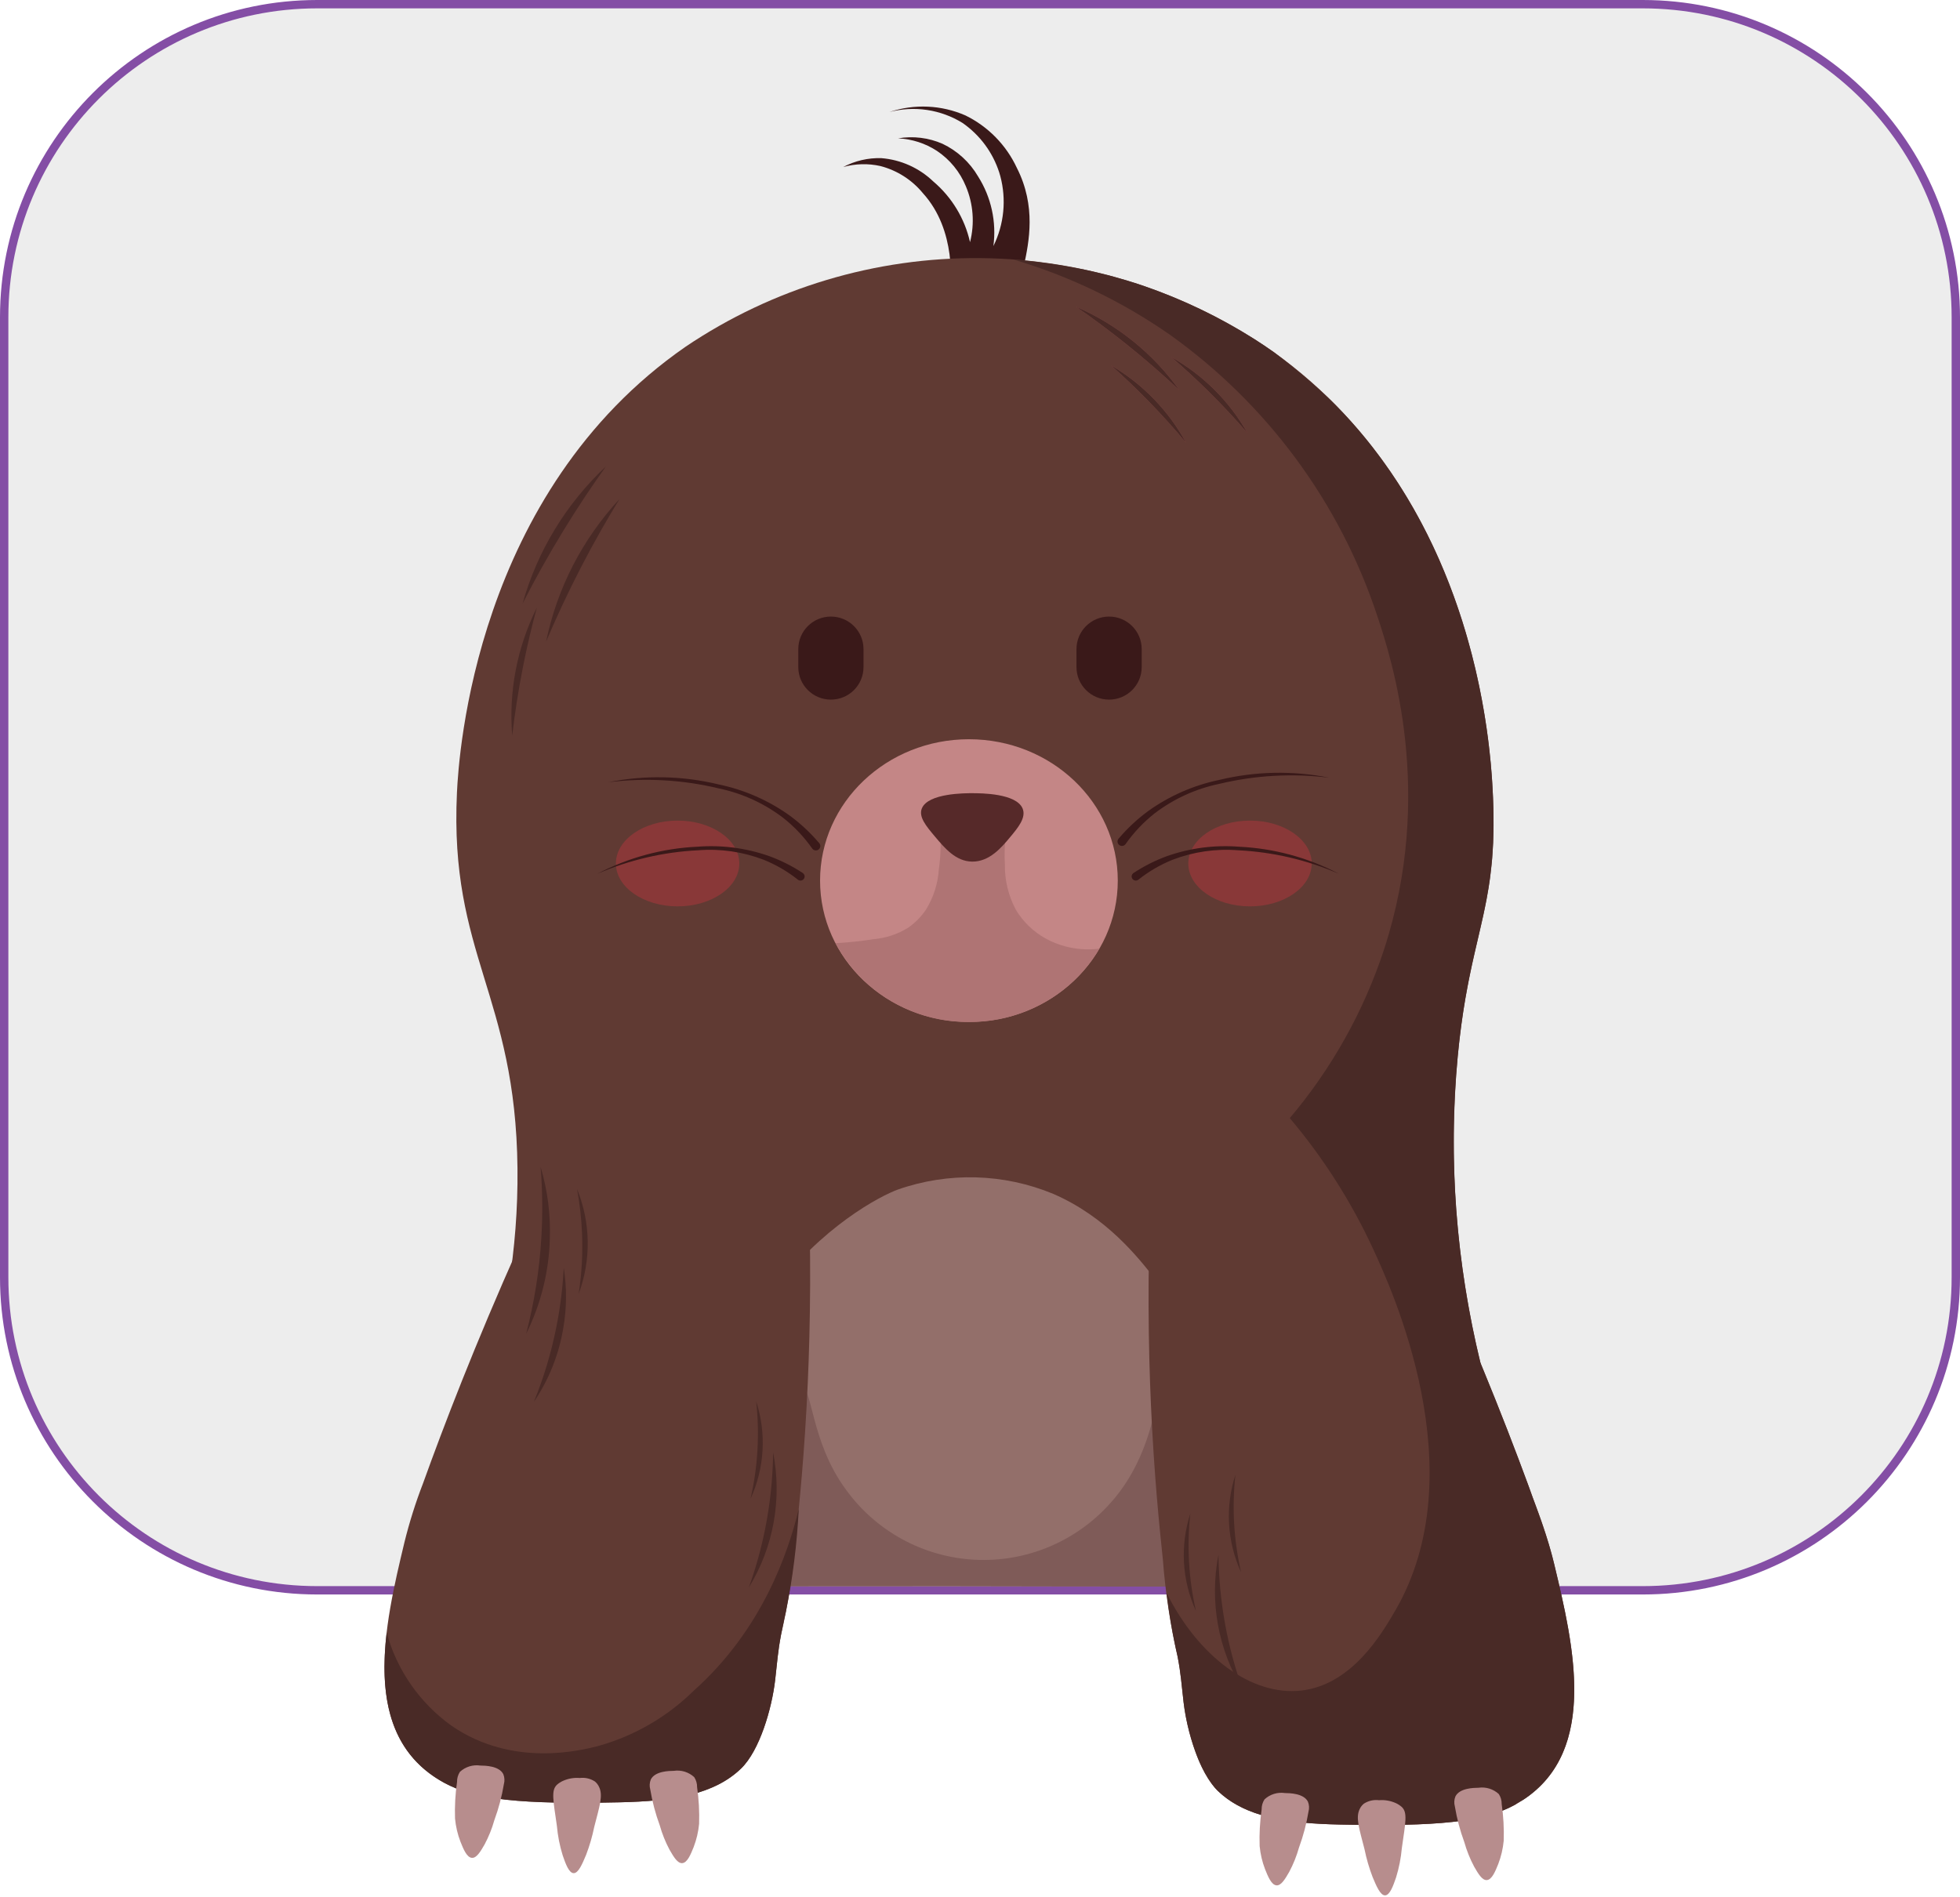 <svg viewBox="0 0 938 908" fill="none" xmlns="http://www.w3.org/2000/svg">
<path d="M786.16 2H151.84C69.085 2 2 69.085 2 151.84V611.348C2 694.102 69.085 761.187 151.84 761.187H786.16C868.914 761.187 936 694.102 936 611.348V151.84C936 69.085 868.914 2 786.16 2Z" fill="#EDEDED" stroke="#844EA5" stroke-width="4"/>
<path d="M490.092 126.88C492.402 115.874 495.998 98.744 486.641 80.365C481.563 69.429 472.878 60.564 462.035 55.252C450.531 50.214 437.559 49.632 425.649 53.619C431.532 52.072 437.671 51.738 443.688 52.638C449.706 53.538 455.477 55.652 460.648 58.852C468.946 64.617 475.115 72.944 478.204 82.551C478.439 83.3 478.604 83.886 478.71 84.267C481.711 95.469 480.537 107.376 475.409 117.781C476.952 106.164 474.361 94.374 468.088 84.466C464.118 77.664 458.185 72.213 451.065 68.824C444.387 65.901 436.996 64.996 429.807 66.223C436.417 66.528 442.825 68.593 448.366 72.201C454.58 76.356 459.411 82.264 462.241 89.173C465.806 97.63 466.503 107.017 464.226 115.906C461.682 104.567 455.505 94.365 446.631 86.842C439.887 80.373 431.106 76.434 421.781 75.695C415.433 75.5 409.145 76.966 403.541 79.947C409.354 78.316 415.484 78.156 421.375 79.484C429.353 81.562 436.464 86.111 441.686 92.478C457.914 110.338 455.097 136.182 454.484 141.042C456.381 141.869 474.004 149.285 483.866 140.794C485.775 139.15 488.117 136.289 490.092 126.88Z" fill="#3A1919"/>
<path d="M197.936 743.663C221.111 701.805 248.441 637.706 247.653 559.309C246.815 475.924 215.017 457.164 218.684 379.366C219.535 361.32 227.441 235.724 328.089 165.962C369.761 137.862 419.011 123.067 469.305 123.541C519.599 124.014 568.561 139.733 609.695 168.612C710.609 241.081 714.117 366.843 714.667 386.53C716.059 436.48 703.142 447.886 697.628 505.588C689.039 595.488 710.497 671.399 731.104 723.11C645.604 742.192 558.578 753.659 471.046 757.364C379.78 761.227 288.352 756.639 197.936 743.663Z" fill="#603A33"/>
<path d="M325.192 757.749C326.184 740.715 331.481 670.933 369.338 619.264C392.916 587.09 421.557 572.305 429.676 569.373C453.889 560.88 480.396 561.615 504.096 571.453C529.308 582.407 544.595 601.595 553.102 612.633C590.761 661.487 595.819 726.094 596.797 747.309C554.209 752.235 508.233 755.987 459.227 757.818C411.703 759.591 366.898 759.348 325.192 757.749Z" fill="#936F6A"/>
<path d="M530.778 295.116H530.778C522.16 295.116 515.174 302.087 515.174 310.686V319.3C515.174 327.899 522.16 334.87 530.778 334.87H530.778C539.396 334.87 546.383 327.899 546.383 319.3V310.686C546.383 302.087 539.396 295.116 530.778 295.116Z" fill="#3A1919"/>
<path d="M397.644 295.116C389.026 295.116 382.04 302.087 382.04 310.686V319.3C382.04 327.899 389.026 334.87 397.644 334.87C406.263 334.87 413.249 327.899 413.249 319.3V310.686C413.249 302.087 406.263 295.116 397.644 295.116Z" fill="#3A1919"/>
<path d="M324.286 433.824C340.595 433.824 353.817 424.633 353.817 413.296C353.817 401.959 340.595 392.769 324.286 392.769C307.976 392.769 294.755 401.959 294.755 413.296C294.755 424.633 307.976 433.824 324.286 433.824Z" fill="#893838"/>
<path d="M598.211 433.824C614.521 433.824 627.744 424.633 627.744 413.296C627.744 401.959 614.521 392.769 598.211 392.769C581.902 392.769 568.681 401.959 568.681 413.296C568.681 424.633 581.902 433.824 598.211 433.824Z" fill="#893838"/>
<path d="M583.312 373.344C571.101 375.903 559.56 380.977 549.428 388.241C544.273 392.04 539.575 396.421 535.428 401.297C535.367 401.357 535.31 401.421 535.257 401.489L535.153 401.608L535.179 401.628C534.912 402.011 534.782 402.473 534.81 402.94C534.84 403.356 534.993 403.754 535.25 404.084C535.506 404.414 535.853 404.662 536.25 404.797C536.645 404.93 537.073 404.945 537.477 404.839C537.882 404.732 538.246 404.509 538.525 404.197L538.531 404.203L538.549 404.178C538.571 404.153 538.586 404.123 538.608 404.096C542.523 398.518 547.229 393.536 552.579 389.306C561.655 382.382 572.169 377.571 583.35 375.227C600.658 371.061 618.579 370.055 636.246 372.257C618.734 368.753 600.664 369.124 583.312 373.344Z" fill="#3A1919"/>
<path d="M592.971 405.277C581.333 404.361 569.632 405.878 558.615 409.733C552.982 411.786 547.607 414.482 542.595 417.769C542.524 417.807 542.457 417.849 542.392 417.896L542.266 417.975L542.284 418C541.943 418.275 541.705 418.655 541.606 419.08C541.523 419.462 541.556 419.86 541.698 420.224C541.84 420.588 542.087 420.902 542.407 421.127C542.728 421.352 543.107 421.477 543.499 421.488C543.89 421.499 544.276 421.394 544.608 421.188L544.613 421.194L544.635 421.177L544.71 421.119C549.7 417.141 555.242 413.907 561.162 411.518C571.141 407.691 581.851 406.14 592.508 406.978C609.147 407.793 625.504 411.607 640.781 418.235C625.985 410.48 609.665 406.057 592.971 405.277Z" fill="#3A1919"/>
<path d="M344.076 375.493C356.287 378.051 367.827 383.125 377.959 390.389C383.115 394.188 387.813 398.569 391.96 403.445C392.02 403.506 392.077 403.57 392.13 403.637L392.235 403.756L392.209 403.776C392.475 404.16 392.605 404.622 392.578 405.088C392.547 405.504 392.394 405.903 392.138 406.233C391.882 406.563 391.534 406.811 391.138 406.945C390.742 407.079 390.315 407.094 389.91 406.988C389.506 406.881 389.142 406.658 388.863 406.346L388.856 406.351L388.839 406.327C388.816 406.301 388.801 406.272 388.78 406.245C384.865 400.666 380.158 395.684 374.809 391.455C365.732 384.53 355.219 379.72 344.038 377.375C326.729 373.209 308.808 372.203 291.141 374.406C308.653 370.902 326.723 371.273 344.076 375.493Z" fill="#3A1919"/>
<path d="M333.672 405.277C345.31 404.361 357.011 405.878 368.028 409.733C373.661 411.786 379.036 414.482 384.048 417.769C384.118 417.807 384.186 417.849 384.251 417.896L384.377 417.975L384.358 418C384.699 418.275 384.938 418.655 385.037 419.08C385.119 419.462 385.087 419.86 384.945 420.224C384.802 420.588 384.555 420.902 384.235 421.127C383.915 421.352 383.536 421.477 383.144 421.488C382.752 421.499 382.367 421.394 382.034 421.188L382.03 421.194L382.007 421.177L381.933 421.119C376.943 417.141 371.402 413.907 365.481 411.518C355.502 407.691 344.792 406.14 334.135 406.978C317.495 407.793 301.141 411.607 285.863 418.235C300.658 410.48 316.978 406.057 333.672 405.277Z" fill="#3A1919"/>
<path d="M514.886 146.775C534.743 155.354 551.87 169.186 564.418 186.776C556.813 179.634 548.381 172.24 539.082 164.791C530.772 158.134 522.663 152.149 514.886 146.775Z" fill="#965050"/>
<path d="M531.694 174.876C546.844 183.742 559.276 196.571 567.647 211.978C562.226 205.475 556.163 198.688 549.407 191.772C543.371 185.591 537.428 179.97 531.694 174.876Z" fill="#965050"/>
<path d="M560.447 170.834C575.746 179.441 588.395 192.059 597.026 207.32C591.495 200.911 585.318 194.228 578.446 187.427C572.304 181.35 566.267 175.83 560.447 170.834Z" fill="#965050"/>
<path d="M566.888 759.417C563.75 741.567 561.669 723.549 560.655 705.451C559.071 677.299 560.436 655.629 557.608 655.29C553.763 654.825 555.897 692.412 531.33 719.511C523.252 728.571 513.238 735.704 502.027 740.387C490.815 745.071 478.693 747.177 466.556 746.558C454.418 745.938 442.575 742.605 431.902 736.805C421.228 731.005 411.996 722.887 404.888 713.05C387.57 689.671 389.089 663.09 382.894 663.27C378.417 663.397 376.397 677.315 371.184 693.767C364.683 714.135 354.977 733.344 342.429 750.675C344.122 751.881 345.901 753.246 347.727 754.786C349.575 756.342 351.241 757.882 352.732 759.364C363.708 759.343 381.404 759.311 403.387 759.295C420.623 759.279 437.277 759.268 458.69 759.29C476.168 759.305 485.442 759.348 513.217 759.385C535.503 759.417 553.964 759.422 566.888 759.417Z" fill="#7F5B58"/>
<path d="M248.358 596.387C227.257 643.627 212.405 682.352 202.465 709.948C198.91 719.14 195.941 728.549 193.576 738.117C184.108 777.683 171.427 830.675 212.392 853.223C227.459 861.515 249.235 863.669 296.411 862.664C321.857 862.124 341.624 859.039 354.615 846.529C363.561 837.914 369.378 817.773 370.952 804.227C372.019 795.04 372.227 790.664 373.795 782.414C377.307 767.158 379.667 751.658 380.854 736.053C382.494 720.453 385.069 695.576 386.566 662.116C387.84 633.662 388.348 598.689 386.566 558.524C379.08 570.563 370.094 584.74 359.716 600.583C335.677 637.277 327.435 647.389 313.227 657.094C310.222 659.147 279.604 680.314 263.154 674.367C247.488 668.704 238.215 636.133 248.358 596.387Z" fill="#603A33"/>
<path d="M689.029 607.02C710.133 654.259 724.982 692.985 734.925 720.581C738.476 729.773 741.444 739.182 743.81 748.749C753.282 788.316 765.961 841.313 724.998 863.856C709.932 872.148 688.151 874.302 640.975 873.302C615.53 872.762 595.765 869.672 582.773 857.162C573.827 848.547 568.01 828.406 566.436 814.859C565.368 805.673 565.161 801.297 563.593 793.047C560.081 777.79 557.721 762.291 556.535 746.686C554.894 731.085 552.319 706.209 550.822 672.749C549.548 644.295 549.04 609.322 550.822 569.157C558.308 581.196 567.294 595.373 577.672 611.216C601.71 647.909 609.953 658.027 624.163 667.727C627.163 669.78 657.781 690.947 674.234 684.999C689.897 679.337 699.174 646.766 689.029 607.02Z" fill="#603A33"/>
<path d="M463.699 489.148C503.044 489.148 534.939 458.856 534.939 421.49C534.939 384.123 503.044 353.831 463.699 353.831C424.354 353.831 392.458 384.123 392.458 421.49C392.458 458.856 424.354 489.148 463.699 489.148Z" fill="#C48686"/>
<path d="M463.696 489.148C476.27 489.265 488.655 486.086 499.612 479.929C510.568 473.773 519.713 464.853 526.131 454.064C517.27 455.202 508.275 453.505 500.441 449.218C494.542 445.962 489.611 441.206 486.149 435.433C482.592 428.755 480.79 421.287 480.909 413.725C480.466 406.435 481.108 399.12 482.815 392.018C471.751 392.969 460.688 393.919 449.625 394.869C450.427 401.932 450.321 409.067 449.308 416.102C448.858 422.954 446.731 429.591 443.115 435.433C440.86 438.777 438.007 441.678 434.698 443.989C429.66 447.133 423.945 449.034 418.024 449.535C412.017 450.479 405.965 451.118 399.892 451.449C406.064 462.946 415.273 472.538 426.521 479.184C437.768 485.83 450.625 489.276 463.696 489.148Z" fill="#AF7474"/>
<path d="M489.361 386.918C491.253 391.3 487.184 396.181 483.393 400.728C479.409 405.507 473.585 412.494 465.262 412.4C457.46 412.313 452.194 406.057 447.469 400.443C443.232 395.409 439.515 390.992 441.184 386.918C444.183 379.599 462.001 379.65 465.431 379.659C469.559 379.671 486.253 379.719 489.361 386.918Z" fill="#562929"/>
<path d="M289.933 223.303C270.908 241.135 257.131 263.817 250.091 288.896C255.799 277.689 262.342 265.86 269.846 253.615C276.552 242.672 283.306 232.573 289.933 223.303Z" fill="#492A26"/>
<path d="M296.459 238.882C278.738 258.005 266.594 281.597 261.339 307.109C266.243 295.529 271.936 283.27 278.558 270.529C284.477 259.142 290.502 248.594 296.459 238.882Z" fill="#492A26"/>
<path d="M256.921 290.84C247.467 309.811 243.391 331 245.133 352.116C246.308 341.957 247.945 331.088 250.196 319.629C252.208 309.39 254.495 299.78 256.921 290.84Z" fill="#492A26"/>
<path d="M514.886 146.775C534.742 155.354 551.87 169.186 564.418 186.776C556.812 179.634 548.381 172.24 539.082 164.791C530.772 158.134 522.662 152.149 514.886 146.775Z" fill="#492A26"/>
<path d="M531.694 174.876C546.844 183.742 559.277 196.571 567.647 211.978C562.226 205.475 556.164 198.688 549.408 191.772C543.371 185.591 537.428 179.97 531.694 174.876Z" fill="#492A26"/>
<path d="M560.447 170.834C575.746 179.441 588.395 192.059 597.026 207.32C591.495 200.911 585.318 194.228 578.446 187.427C572.304 181.35 566.267 175.831 560.447 170.834Z" fill="#492A26"/>
<path d="M258.716 558.524C259.634 569.796 259.754 581.115 259.075 592.402C258.153 607.95 255.712 623.364 251.789 638.435C258.785 624.391 262.651 608.997 263.121 593.323C263.57 581.559 262.082 569.806 258.716 558.524Z" fill="#492A26"/>
<path d="M269.788 606.828C269.313 616.078 268.184 625.291 266.41 634.383C263.976 646.908 260.325 659.164 255.505 670.98C262.709 660.328 267.516 648.247 269.596 635.568C271.235 626.064 271.299 616.354 269.788 606.828Z" fill="#492A26"/>
<path d="M276.167 569.157C277.452 576.111 278.245 583.143 278.539 590.213C278.951 599.939 278.41 609.682 276.925 619.302C282.973 603.083 282.702 585.191 276.167 569.157Z" fill="#492A26"/>
<path d="M369.989 695.18C369.895 704.446 369.146 713.69 367.747 722.85C365.832 735.466 362.688 747.865 358.359 759.866C370.215 740.52 374.365 717.437 369.989 695.18Z" fill="#492A26"/>
<path d="M361.886 670.726C363.603 686.326 362.685 702.106 359.174 717.405C365.902 702.73 366.87 686.077 361.886 670.726Z" fill="#492A26"/>
<path d="M583.134 744.154C583.36 766.21 587.292 788.076 594.763 808.841C582.907 789.489 578.758 766.406 583.134 744.154Z" fill="#492A26"/>
<path d="M569.66 724.454C567.944 740.059 568.861 755.834 572.372 771.133C565.644 756.458 564.676 739.805 569.66 724.454Z" fill="#492A26"/>
<path d="M591.238 705.89C589.522 721.49 590.439 737.265 593.951 752.563C587.222 737.894 586.254 721.236 591.238 705.89Z" fill="#492A26"/>
<path d="M729.015 861.42C765.089 837.681 752.96 786.96 743.816 748.748C743.694 748.235 743.572 747.732 743.445 747.229C743.297 746.626 743.122 745.922 742.906 745.086L742.805 744.705C742.689 744.255 742.562 743.774 742.424 743.271C741.022 738.112 739.074 732.084 734.931 720.58C734.121 718.527 733.042 715.584 731.629 711.52C725.543 694.973 717.913 675.113 708.53 652.395C696.767 604.399 693.084 554.789 697.629 505.587C701.646 463.585 709.557 446.073 713.044 420.411C713.483 416.647 713.758 414.259 713.827 413.65V413.614C713.875 413.142 713.933 412.689 713.975 412.209C714.06 411.311 714.113 410.671 714.113 410.658C714.229 409.241 714.309 407.741 714.393 406.257C714.452 405.266 714.526 404.315 714.568 403.291C714.642 401.556 714.674 399.711 714.706 397.874C714.722 397.003 714.759 396.184 714.764 395.286C714.78 392.496 714.753 389.589 714.669 386.529C714.653 386.008 714.637 385.374 714.616 384.708L714.595 384.044L714.573 383.512C714.558 383.078 714.547 382.639 714.526 382.16C714.515 381.925 714.51 381.697 714.499 381.449C714.462 380.592 714.42 379.659 714.372 378.672C714.161 374.397 713.864 370.186 713.483 366.041L713.473 365.905L713.462 365.766C713.436 365.453 713.404 365.159 713.377 364.846C709.758 326.276 695.534 249.502 636.911 191.615C628.688 183.801 620.04 176.451 611 169.599L610.862 169.494C610.465 169.205 610.097 168.9 609.696 168.612C606.579 166.373 603.448 164.315 600.316 162.291C583.591 151.767 565.712 143.191 547.03 136.729C546.856 136.671 546.681 136.61 546.508 136.553C544.261 135.791 541.962 135.061 539.635 134.354C538.368 133.973 537.119 133.623 535.866 133.268C533.991 132.734 532.128 132.19 530.209 131.7L530.203 131.699C527.992 131.127 525.823 130.609 523.672 130.114C522.32 129.805 520.962 129.49 519.632 129.209C518.587 128.986 517.577 128.795 516.55 128.589C507.485 126.788 498.966 125.57 491.279 124.788L490.797 124.742C488.962 124.559 487.174 124.397 485.434 124.258L485.232 124.245L485.113 124.237C511.782 132.148 537.004 144.281 559.817 160.173C606.373 193.358 641.14 240.463 659.084 294.672C666.36 316.485 686.564 380.079 662.407 454.347C652.707 483.938 637.372 511.383 617.254 535.177C633.234 554.095 646.606 575.067 657.01 597.525C665.921 616.814 706.419 704.456 667.672 771C661.317 781.917 646.976 806.55 622.544 809.196C599.087 811.731 573.671 793.199 558.333 762.496C559.496 772.773 561.254 782.975 563.599 793.045C565.167 801.295 565.375 805.672 566.443 814.858C567.618 824.357 570.052 833.654 573.681 842.513C575.407 846.63 577.594 850.535 580.201 854.155C580.988 855.218 581.849 856.224 582.779 857.161C594.133 868.093 610.663 871.829 631.635 872.956L631.884 872.967C634.832 873.126 637.864 873.237 640.981 873.3C688.157 874.3 709.938 872.147 725.003 863.855C726.252 862.907 727.596 862.092 729.015 861.42Z" fill="#492A26"/>
<path d="M332.05 809.191C319.32 821.759 303.591 830.882 286.348 835.697C278.186 837.787 245.325 846.185 216.082 826.008C200.918 815.16 189.958 799.433 185.047 781.472L185.034 781.499C181.699 810.26 185.385 838.359 212.394 853.223C227.46 861.516 249.237 863.669 296.413 862.664C321.858 862.124 341.625 859.039 354.615 846.529C363.562 837.914 369.379 817.774 370.953 804.227C372.021 795.04 372.228 790.664 373.796 782.414C374.849 776.879 375.788 772.852 376.081 771.608C379.387 755.336 381.454 738.842 382.264 722.263C377.226 743.118 364.761 780.007 332.05 809.191Z" fill="#492A26"/>
<path d="M225.878 889.245C223.41 889.112 221.775 885.043 220.378 881.561C219.003 877.994 218.124 874.258 217.765 870.448C217.568 864.58 217.89 858.701 218.728 852.885C218.695 851.186 219.174 849.514 220.102 848.085C221.399 846.884 222.95 845.99 224.64 845.466C226.33 844.947 228.116 844.81 229.866 845.069C232.086 845.095 238.834 845.18 240.867 849.181C241.488 850.71 241.585 852.398 241.141 853.986C240.173 859.833 238.653 865.575 236.604 871.136C235.47 875.179 233.902 879.09 231.928 882.799C229.964 886.218 228.107 889.366 225.878 889.245Z" fill="#B78D8D"/>
<path d="M274.511 896.568C272.203 896.494 270.593 891.832 269.269 887.995C267.852 883.407 266.925 878.682 266.503 873.903C264.689 861.34 263.749 856.964 266.503 854.292C267.372 853.514 268.354 852.879 269.415 852.403C271.925 851.276 274.68 850.799 277.423 851.022C279.971 850.699 282.551 851.291 284.703 852.694C285.537 853.387 286.208 854.255 286.669 855.234C288.714 859.372 286.941 864.473 284.385 874.443C283.457 879.01 282.151 883.497 280.48 887.847C278.671 892.165 276.797 896.637 274.511 896.568Z" fill="#B78D8D"/>
<path d="M326.458 891.778C328.926 891.646 330.561 887.571 331.958 884.095C333.332 880.528 334.211 876.787 334.57 872.982C334.767 867.108 334.445 861.234 333.608 855.419C333.64 853.715 333.161 852.043 332.233 850.614C330.936 849.418 329.386 848.523 327.695 848C326.006 847.476 324.22 847.338 322.47 847.597C320.25 847.624 313.502 847.714 311.469 851.714C310.847 853.238 310.751 854.926 311.194 856.514C312.162 862.361 313.682 868.103 315.732 873.665C316.866 877.713 318.433 881.624 320.407 885.328C322.372 888.752 324.228 891.9 326.458 891.778Z" fill="#B78D8D"/>
<path d="M610.939 902.41C608.471 902.278 606.836 898.204 605.439 894.727C604.065 891.16 603.186 887.419 602.827 883.614C602.63 877.746 602.952 871.866 603.789 866.051C603.757 864.352 604.236 862.675 605.164 861.251C606.461 860.05 608.012 859.156 609.702 858.632C611.391 858.108 613.177 857.97 614.927 858.229C617.147 858.261 623.895 858.346 625.927 862.346C626.552 863.876 626.647 865.564 626.202 867.151C625.234 872.994 623.715 878.74 621.667 884.302C620.531 888.345 618.964 892.256 616.99 895.965C615.026 899.384 613.169 902.532 610.939 902.41Z" fill="#B78D8D"/>
<path d="M662.88 907.2C665.187 907.125 666.796 902.463 668.119 898.627C669.537 894.039 670.463 889.319 670.886 884.535C672.701 871.972 673.638 867.601 670.886 864.924C670.018 864.151 669.034 863.511 667.976 863.034C665.462 861.907 662.711 861.431 659.969 861.653C657.419 861.331 654.836 861.923 652.688 863.326C651.852 864.019 651.18 864.887 650.719 865.866C648.677 870.009 650.449 875.11 653.005 885.075C653.931 889.641 655.239 894.129 656.911 898.484C658.721 902.802 660.594 907.268 662.88 907.2Z" fill="#B78D8D"/>
<path d="M711.517 899.882C713.988 899.744 715.624 895.675 717.021 892.198C718.391 888.626 719.27 884.89 719.63 881.08C719.825 875.212 719.508 869.332 718.666 863.522C718.698 861.818 718.222 860.146 717.296 858.717C715.994 857.516 714.444 856.622 712.755 856.098C711.067 855.579 709.279 855.442 707.533 855.701C705.31 855.727 698.563 855.817 696.531 859.818C695.906 861.342 695.811 863.03 696.256 864.617C697.224 870.465 698.743 876.206 700.791 881.768C701.929 885.811 703.495 889.722 705.469 893.431C707.432 896.85 709.289 899.998 711.517 899.882Z" fill="#B78D8D"/>
</svg>
